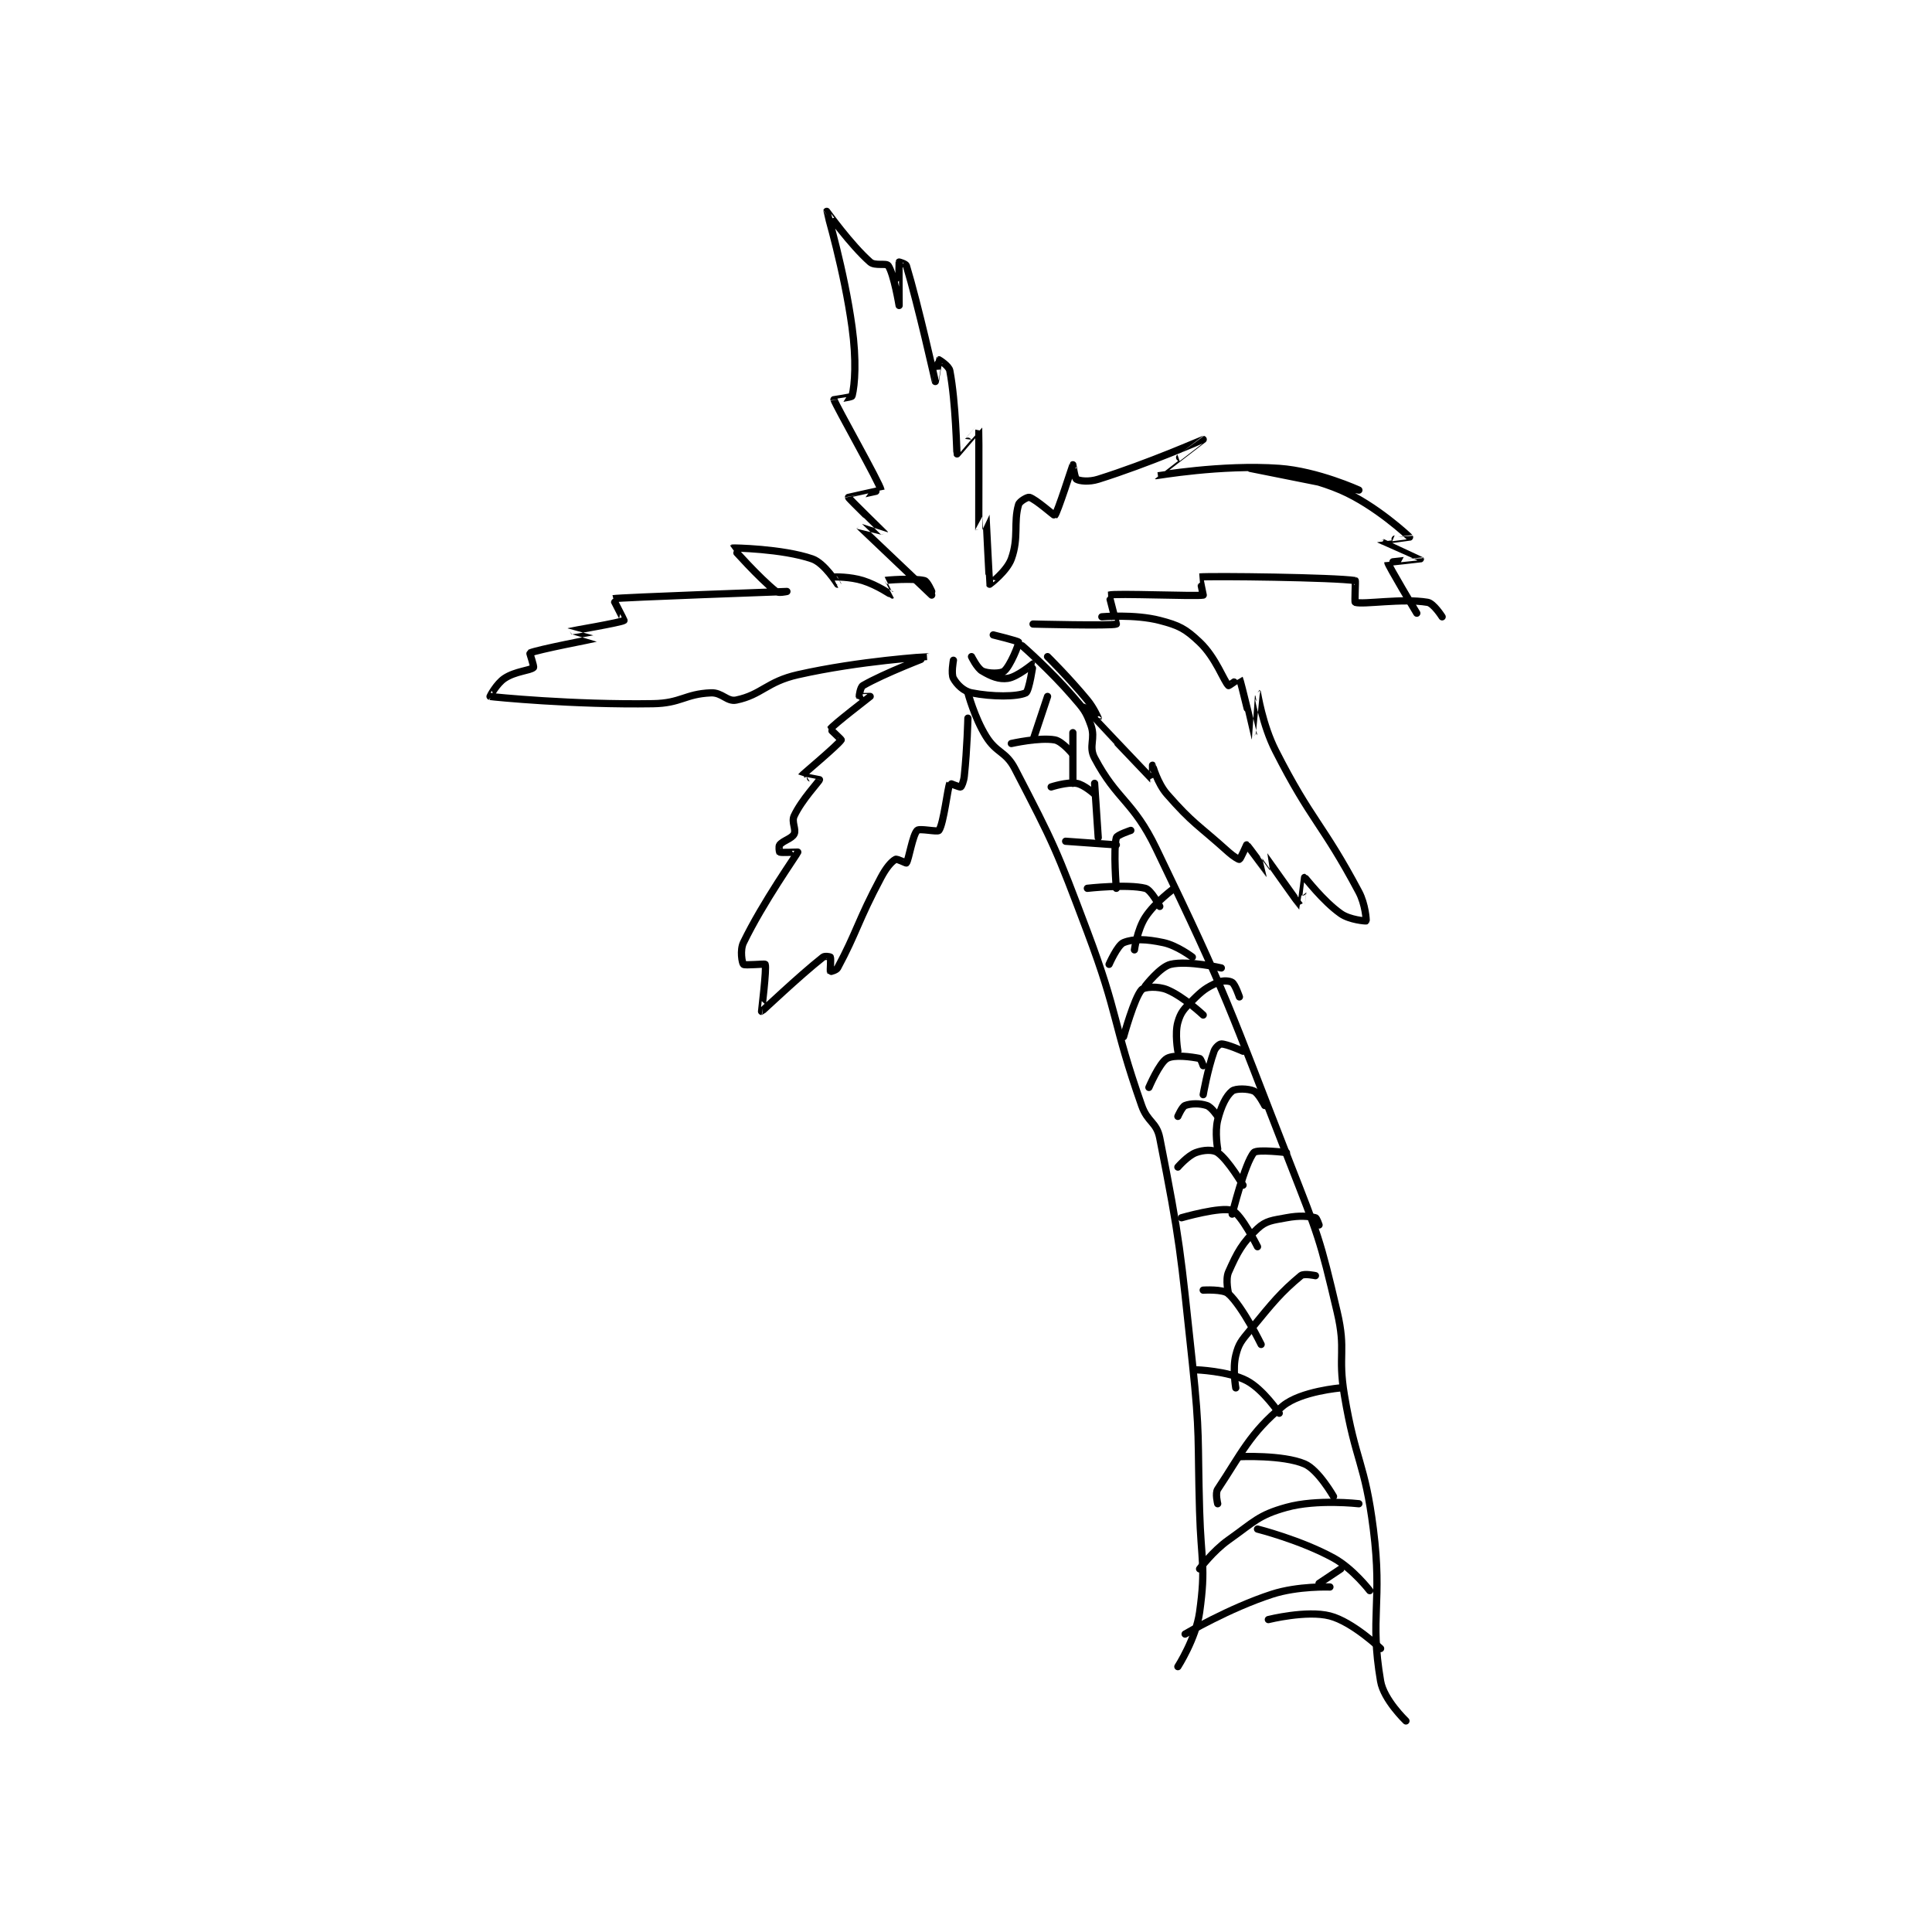 <?xml version="1.0" encoding="utf-8"?>
<!DOCTYPE svg PUBLIC "-//W3C//DTD SVG 1.1//EN" "http://www.w3.org/Graphics/SVG/1.1/DTD/svg11.dtd">
<svg viewBox="0 0 800 800" preserveAspectRatio="xMinYMin meet" xmlns="http://www.w3.org/2000/svg" version="1.1">
<g fill="none" stroke="black" stroke-linecap="round" stroke-linejoin="round" stroke-width="2.002">
<g transform="translate(202.92,87.52) scale(1.499) translate(-135,-26.133)">
<path id="0" d="M267 159.133 C267 159.133 268.804 165.97 272 171.133 C274.954 175.905 277.439 175.194 280 180.133 C290.786 200.935 291.4 202.281 300 225.133 C308.784 248.472 306.852 249.911 315 273.133 C316.645 277.822 319.113 277.635 320 282.133 C325.664 310.86 325.691 313.149 329 344.133 C331.166 364.415 330.406 364.646 331 385.133 C331.405 399.105 332.782 400.365 331 413.133 C329.992 420.355 325 428.133 325 428.133 "/>
<path id="1" d="M282 146.133 C282 146.133 289.711 152.851 296 160.133 C298.969 163.571 299.615 164.21 301 168.133 C302.327 171.892 300.252 173.831 302 177.133 C308.238 188.916 312.629 188.92 319 202.133 C339.12 243.863 338.886 245.321 356 289.133 C363.773 309.032 364.225 309.758 369 330.133 C371.544 340.99 369.123 341.872 371 353.133 C374.083 371.634 376.664 371.681 379 390.133 C381.596 410.644 377.951 414.179 381 432.133 C381.878 437.302 388 443.133 388 443.133 "/>
<path id="2" d="M267 166.133 C267 166.133 266.811 174.433 266 182.133 C265.844 183.618 265.25 185.008 265 185.133 C264.75 185.258 262.021 184.092 262 184.133 C261.406 185.321 260.323 195.222 259 197.133 C258.635 197.66 253.65 196.484 253 197.133 C251.701 198.433 250.675 205.233 250 206.133 C249.925 206.233 247.414 204.897 247 205.133 C245.83 205.802 244.443 207.427 243 210.133 C236.648 222.044 236.261 225.363 231 235.133 C230.653 235.778 229.006 236.142 229 236.133 C228.929 236.028 229.2 232.533 229 232.133 C228.95 232.033 227.472 231.761 227 232.133 C220.2 237.502 210.186 247.11 210 247.133 C209.974 247.137 211.45 235.304 211 234.133 C210.918 233.919 205.375 234.508 205 234.133 C204.625 233.758 203.985 230.23 205 228.133 C210.455 216.86 219.685 203.921 220 203.133 C220.02 203.083 215.539 203.349 215 203.133 C214.914 203.099 214.688 201.524 215 201.133 C215.968 199.924 218.36 199.413 219 198.133 C219.64 196.853 218.207 194.832 219 193.133 C221.103 188.626 225.911 183.622 226 183.133 C226.001 183.129 220.985 182.161 221 182.133 C221.139 181.879 231.151 173.512 232 172.133 C232.058 172.038 228.953 169.203 229 169.133 C229.764 167.987 239.94 160.2 240 160.133 C240.008 160.124 237.054 160.214 237 160.133 C236.937 160.039 237.282 157.549 238 157.133 C243.939 153.695 256.003 149.134 256 149.133 C255.994 149.132 237.105 150.261 220 154.133 C211.439 156.072 210.042 159.666 203 161.133 C200.488 161.657 199.095 158.999 196 159.133 C188.777 159.447 187.813 162.005 180 162.133 C158.109 162.492 135.928 160.292 135 160.133 C134.936 160.122 136.807 156.596 139 155.133 C141.991 153.139 146.148 152.986 147 152.133 C147.232 151.901 145.914 148.174 146 148.133 C147.929 147.226 163.971 144.149 164 144.133 C164.008 144.129 156.994 142.137 157 142.133 C157.019 142.122 171.251 139.695 172 139.133 C172.065 139.084 168.918 133.148 169 133.133 C171.042 132.77 217 131.133 217 131.133 C217 131.133 214.666 131.666 214 131.133 C209.202 127.295 201.997 119.136 202 119.133 C202.055 119.084 215.698 119.271 224 122.133 C227.393 123.303 230.998 129.131 231 129.133 C231 129.134 229.983 127.136 230 127.133 C230.191 127.106 234.426 127.017 238 128.133 C241.977 129.376 245.96 132.133 246 132.133 C246.01 132.133 243.993 128.137 244 128.133 C244.351 127.977 251.845 127.405 255 128.133 C255.772 128.312 257 131.133 257 131.133 "/>
<path id="3" d="M257 132.133 C257 132.133 237.027 113.168 237 113.133 C236.994 113.126 244.003 115.141 244 115.133 C243.991 115.109 234.024 105.422 234 105.133 C233.997 105.1 243.007 103.178 243 103.133 C242.731 101.32 230.531 79.858 230 78.133 C229.99 78.101 234.905 77.512 235 77.133 C235.799 73.935 236.25 67.243 235 58.133 C232.831 42.329 227.986 26.183 228 26.133 C228.005 26.116 234.534 35.31 240 40.133 C241.32 41.298 244.476 40.348 245 41.133 C246.571 43.49 248 52.133 248 52.133 C248.001 52.133 247.919 40.577 248 40.133 C248.004 40.11 249.848 40.632 250 41.133 C253.255 51.873 257.991 73.107 258 73.133 C258.002 73.138 258.923 67.191 259 67.133 C259.01 67.125 261.741 68.789 262 70.133 C263.69 78.922 263.892 92.917 264 93.133 C264.018 93.169 269.99 86.098 270 86.133 C270.054 86.321 269.997 114.095 270 114.133 C270 114.139 271.998 110.126 272 110.133 C272.008 110.172 272.919 128.994 273 129.133 C273.014 129.158 277.754 125.56 279 122.133 C281.134 116.264 279.547 112.074 281 107.133 C281.269 106.22 283.495 104.982 284 105.133 C285.789 105.67 290.863 110.236 291 110.133 C291.654 109.643 295.974 96.177 296 96.133 C296.005 96.124 296.522 99.86 297 100.133 C297.873 100.632 300.444 100.937 303 100.133 C316.825 95.788 331.993 89.134 332 89.133 C332.003 89.133 318.97 99.122 319 99.133 C319.108 99.175 337.028 95.992 353 97.133 C363.581 97.889 375 103.133 375 103.133 C375 103.133 345 97.133 345 97.133 C345 97.133 359.124 98.437 370 103.133 C379.702 107.323 388.893 115.997 389 116.133 C389.02 116.159 380.997 117.127 381 117.133 C381.012 117.156 391.993 122.114 392 122.133 C392.002 122.138 383.005 123.061 383 123.133 C382.959 123.742 391 137.133 391 137.133 "/>
<path id="4" d="M285 140.133 C285 140.133 306.56 140.682 308 140.133 C308.066 140.108 305.957 132.148 306 132.133 C307.678 131.574 329.981 132.537 332 132.133 C332 132.133 330.96 127.137 331 127.133 C334.243 126.825 368.497 127.237 374 128.133 C374.125 128.154 373.794 134.071 374 134.133 C376.294 134.821 386.911 132.952 394 134.133 C395.654 134.409 398 138.133 398 138.133 "/>
<path id="5" d="M304 138.133 C304 138.133 313.081 137.34 320 139.133 C325.343 140.518 327.093 141.432 331 145.133 C335.536 149.43 337.706 155.957 339 157.133 C339.081 157.207 341.989 155.111 342 155.133 C342.396 155.926 345.996 171.13 346 171.133 C346.002 171.135 346.997 159.131 347 159.133 C347.007 159.138 348.349 167.962 352 175.133 C361.983 194.743 364.812 194.979 375 214.133 C376.802 217.522 377.097 222.016 377 222.133 C376.941 222.204 372.465 221.873 370 220.133 C365.001 216.605 360.213 210.172 360 210.133 C359.992 210.132 359.023 218.146 359 218.133 C358.881 218.068 349.012 204.145 349 204.133 C348.997 204.13 350.003 209.135 350 209.133 C349.99 209.128 344.306 201.286 344 201.133 C344 201.133 342.298 205.014 342 205.133 C341.818 205.206 340.308 204.31 339 203.133 C330.446 195.435 329.188 195.349 322 187.133 C319.322 184.073 318.008 179.142 318 179.133 C317.997 179.131 318.019 183.149 318 183.133 C317.802 182.966 299 163.134 299 163.133 C299 163.133 303 166.134 303 166.133 C303.001 166.131 301.796 163.314 300 161.133 C294.937 154.985 289 149.133 289 149.133 "/>
<path id="6" d="M263 150.133 C263 150.133 262.3 153.873 263 155.133 C263.949 156.842 265.789 158.691 268 159.133 C273.718 160.277 280.63 160.249 283 159.133 C283.911 158.705 285.032 151.159 285 151.133 C284.973 151.111 280.676 154.751 278 155.133 C275.627 155.472 273.433 154.593 271 153.133 C269.398 152.172 268 149.133 268 149.133 C268 149.133 269.723 152.566 271 153.133 C272.603 153.846 276.042 153.9 277 153.133 C278.66 151.805 281.156 145.652 281 145.133 C280.906 144.821 274 143.133 274 143.133 "/>
<path id="7" d="M306 234.133 C306 234.133 308.333 228.8 310 228.133 C312.865 226.987 316.275 227.138 321 228.133 C324.798 228.933 329 232.133 329 232.133 "/>
<path id="8" d="M316 240.133 C316 240.133 320.081 234.828 323 234.133 C327.766 232.999 337 235.133 337 235.133 "/>
<path id="9" d="M310 254.133 C310 254.133 312.973 243.329 315 241.133 C315.743 240.328 319.524 240.114 322 241.133 C326.557 243.01 332 248.133 332 248.133 "/>
<path id="10" d="M325 258.133 C325 258.133 324.113 253.236 325 250.133 C325.792 247.363 326.66 246.474 329 244.133 C331.808 241.325 332.84 240.57 336 239.133 C337.363 238.514 339.275 238.65 340 239.133 C340.846 239.697 342 243.133 342 243.133 "/>
<path id="11" d="M317 268.133 C317 268.133 319.889 261.34 322 260.133 C323.985 258.999 328.734 259.68 331 260.133 C331.352 260.204 332 262.133 332 262.133 "/>
<path id="12" d="M332 270.133 C332 270.133 333.214 263.133 335 258.133 C335.371 257.095 336.476 256.133 337 256.133 C338.571 256.133 343 258.133 343 258.133 "/>
<path id="13" d="M325 276.133 C325 276.133 326.172 273.444 327 273.133 C328.589 272.537 331.033 272.478 333 273.133 C334.311 273.57 336 276.133 336 276.133 "/>
<path id="14" d="M336 285.133 C336 285.133 335.156 280.511 336 277.133 C336.95 273.333 338.34 270.462 340 269.133 C340.958 268.367 344.397 268.421 346 269.133 C347.277 269.701 349 273.133 349 273.133 "/>
<path id="15" d="M325 290.133 C325 290.133 327.74 286.955 330 286.133 C332.101 285.369 334.679 285.219 336 286.133 C338.912 288.149 343 295.133 343 295.133 "/>
<path id="16" d="M340 303.133 C340 303.133 343.544 288.917 346 286.133 C346.875 285.142 355 286.133 355 286.133 "/>
<path id="17" d="M326 304.133 C326 304.133 336.954 300.973 340 302.133 C342.487 303.081 347 312.133 347 312.133 "/>
<path id="18" d="M339 325.133 C339 325.133 338.066 321.235 339 319.133 C341.422 313.683 342.797 311.073 347 307.133 C349.361 304.92 351.123 304.86 355 304.133 C358.622 303.454 361.004 303.69 363 304.133 C363.36 304.213 364 306.133 364 306.133 "/>
<path id="19" d="M332 324.133 C332 324.133 337.555 323.779 339 325.133 C343.028 328.91 348 339.133 348 339.133 "/>
<path id="20" d="M341 351.133 C341 351.133 340.076 345.829 341 342.133 C341.821 338.848 342.55 338.128 345 335.133 C351.31 327.421 353.467 324.744 359 320.133 C359.835 319.437 363 320.133 363 320.133 "/>
<path id="21" d="M330 346.133 C330 346.133 338.825 346.433 344 349.133 C348.554 351.509 353 358.133 353 358.133 "/>
<path id="22" d="M313 230.133 C313 230.133 313.761 224.593 316 221.133 C318.696 216.967 324 213.133 324 213.133 "/>
<path id="23" d="M300 213.133 C300 213.133 311.031 211.891 316 213.133 C317.63 213.541 320 218.133 320 218.133 "/>
<path id="24" d="M308 213.133 C308 213.133 307.138 202.583 308 199.133 C308.185 198.394 312 197.133 312 197.133 "/>
<path id="25" d="M308 201.133 L294 200.133 "/>
<path id="26" d="M303 199.133 L302 184.133 "/>
<path id="27" d="M302 187.133 C302 187.133 299.11 184.485 297 184.133 C294.378 183.696 290 185.133 290 185.133 "/>
<path id="28" d="M296 184.133 L296 170.133 "/>
<path id="29" d="M296 176.133 C296 176.133 293.061 172.497 291 172.133 C286.729 171.38 279 173.133 279 173.133 "/>
<path id="30" d="M285 172.133 L289 160.133 "/>
<path id="31" d="M336 383.133 C336 383.133 335.263 380.239 336 379.133 C342.452 369.456 344.854 363.665 354 356.133 C358.981 352.032 370 351.133 370 351.133 "/>
<path id="32" d="M342 370.133 C342 370.133 353.931 369.566 360 372.133 C363.803 373.742 368 381.133 368 381.133 "/>
<path id="33" d="M331 401.133 C331 401.133 334.617 396.238 339 393.133 C346.176 388.05 347.291 386.275 355 384.133 C363.45 381.786 375 383.133 375 383.133 "/>
<path id="34" d="M347 390.133 C347 390.133 358.887 393.136 368 398.133 C373.362 401.074 378 407.133 378 407.133 "/>
<path id="35" d="M327 419.133 C327 419.133 339.1 412.001 351 408.133 C358.185 405.798 367 406.133 367 406.133 "/>
<path id="36" d="M350 415.133 C350 415.133 360.586 412.478 367 414.133 C373.253 415.747 381 423.133 381 423.133 "/>
<path id="37" d="M364 405.133 L370 401.133 "/>
</g>
</g>
</svg>
